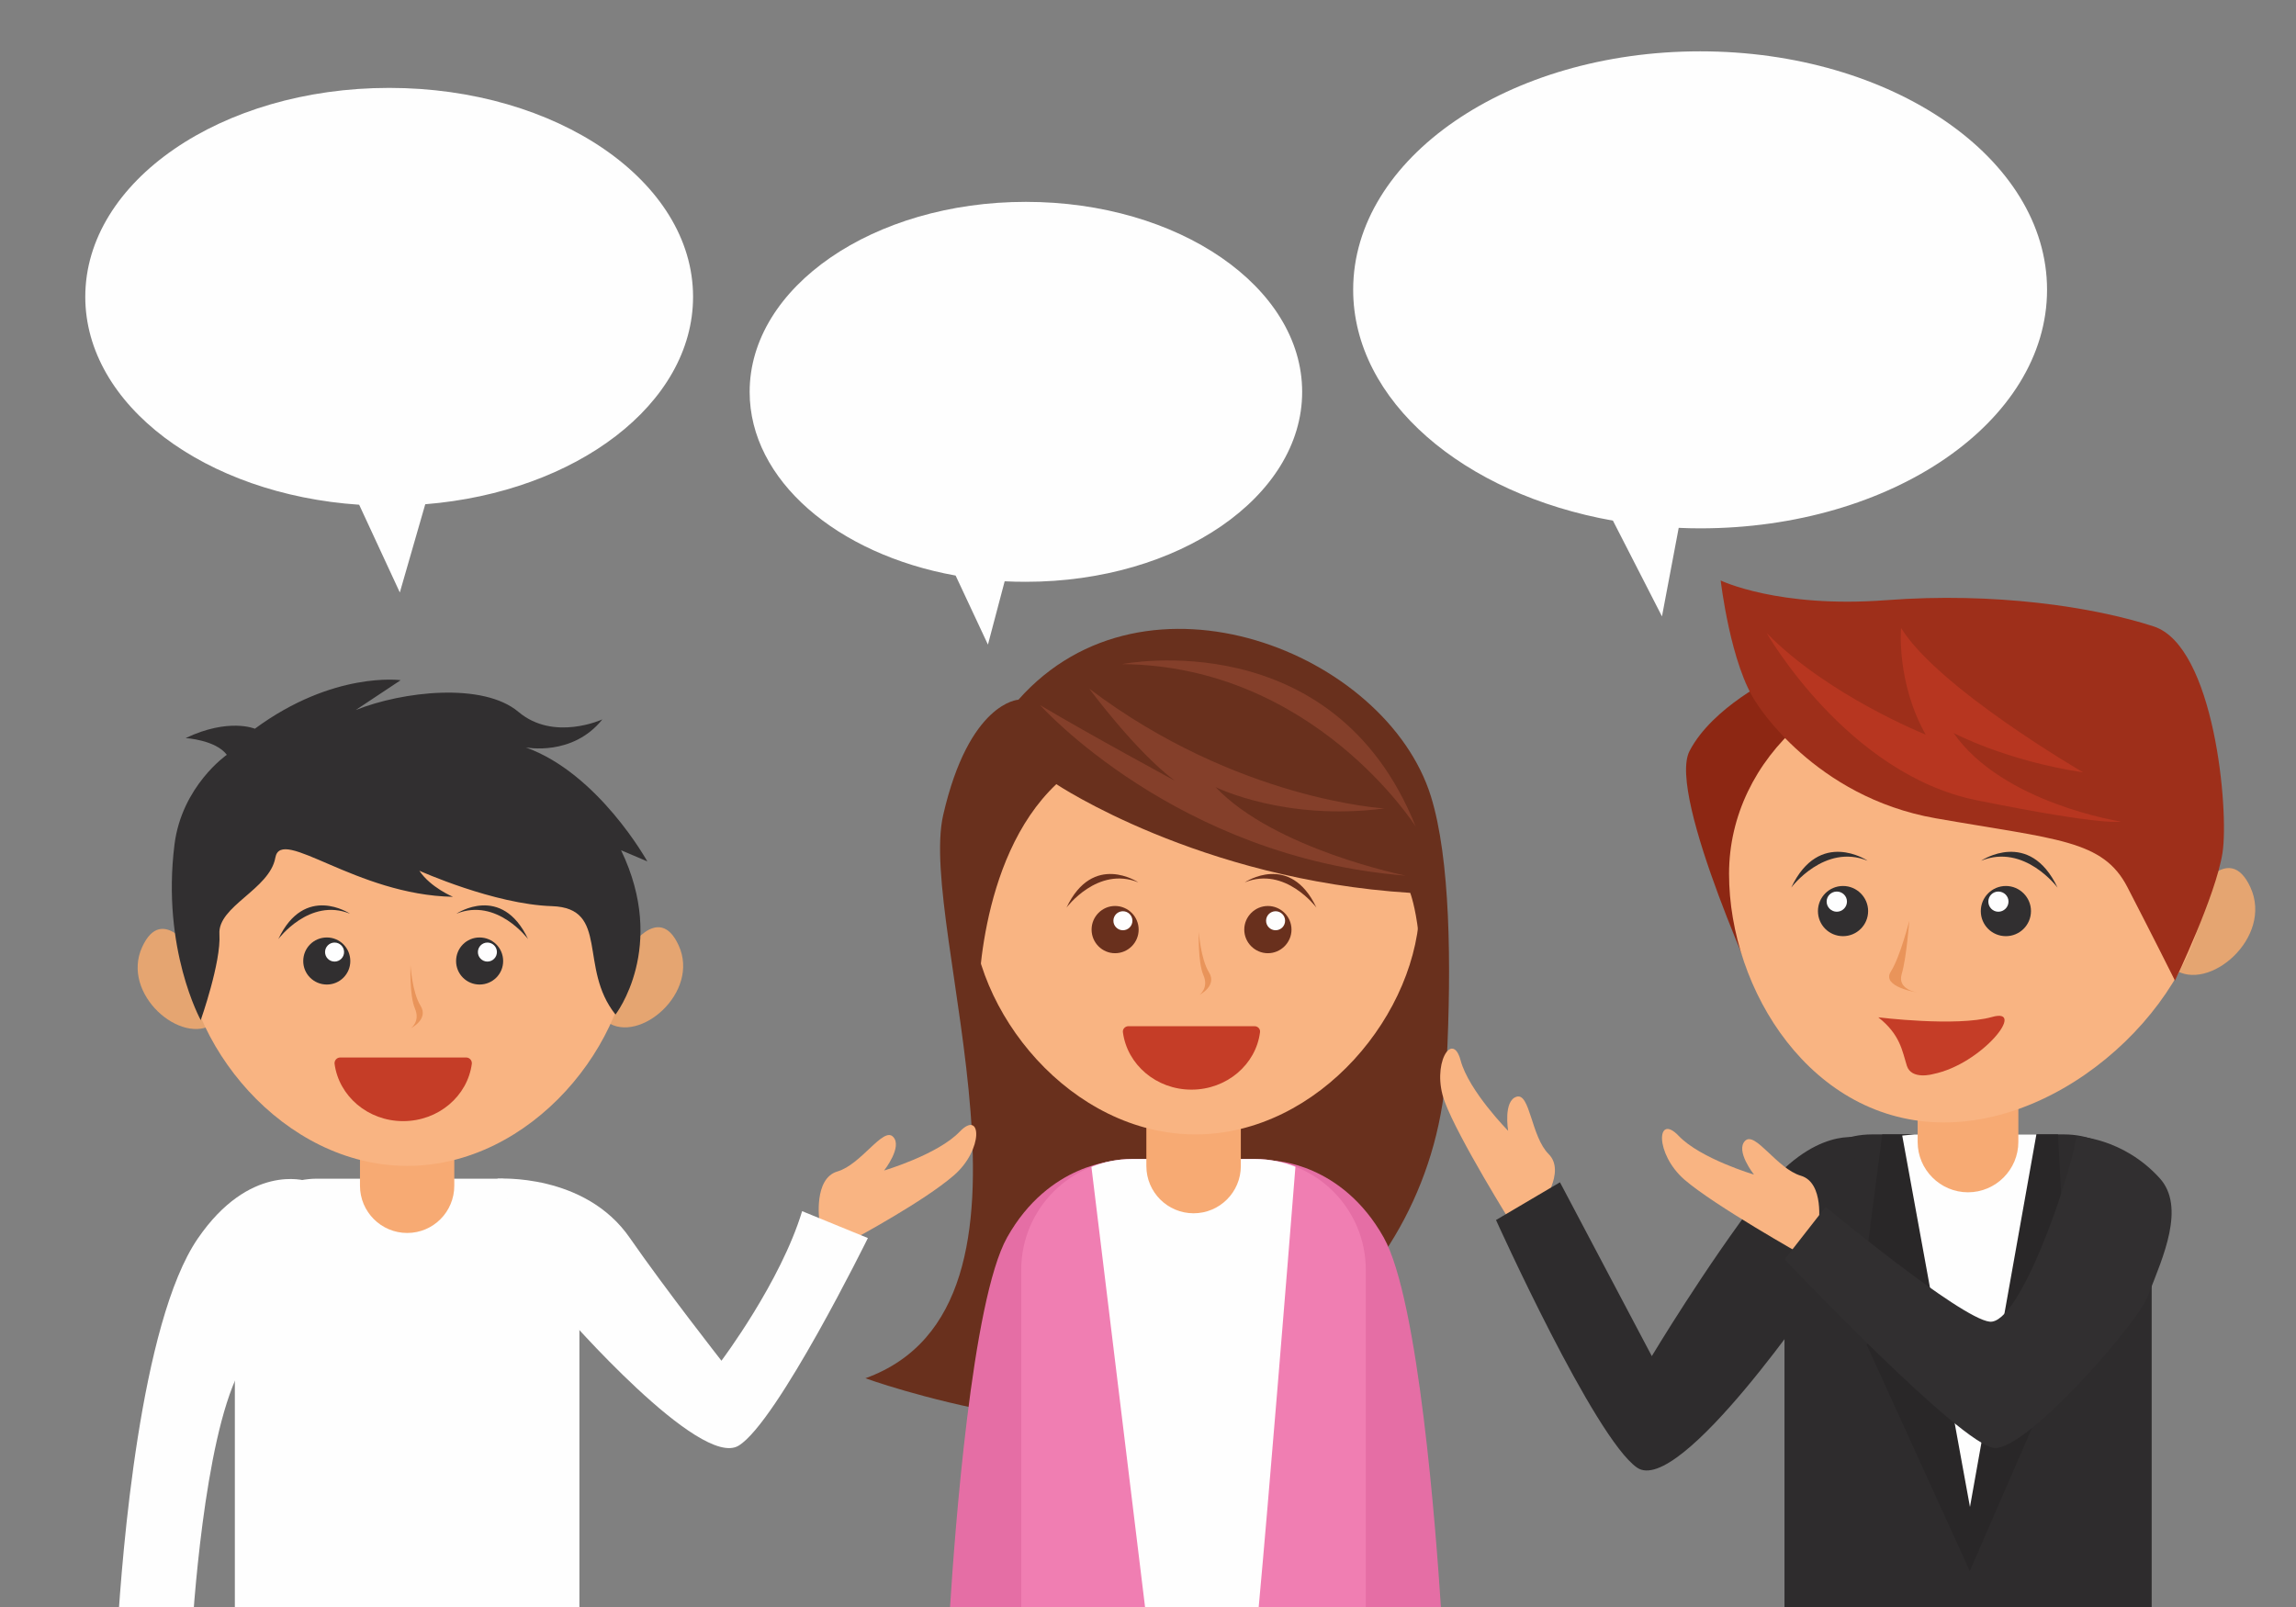<svg version="1.2" xmlns="http://www.w3.org/2000/svg" viewBox="0 0 1400 980" width="1400" height="980">
	<rect x="0" y="0" width="1400" height="980" fill="#808080" stroke="none"/>
	<title>PEOPLE TALKING-ai</title>
	<style>
		.s0 { fill: #69301d } 
		.s1 { fill: #e56ea5 } 
		.s2 { fill: #f07eb2 } 
		.s3 { fill: #fefefe } 
		.s4 { fill: #f7aa73 } 
		.s5 { fill: #f9b482 } 
		.s6 { fill: #e9945a } 
		.s7 { fill: #c53d27 } 
		.s8 { fill: #e5a571 } 
		.s9 { fill: #312f30 } 
		.s10 { fill: #8d2713 } 
		.s11 { fill: #2e2c2d } 
		.s12 { fill: #292728 } 
		.s13 { fill: #9e2f1a } 
		.s14 { fill: #b73620 } 
		.s15 { fill: #843f2a } 
	</style>
	<g id="_Artboards_">
	</g>
	<g id="Layer 1">
		<g id="&lt;Group&gt;">
			<g id="&lt;Group&gt;">
			</g>
			<g id="&lt;Group&gt;">
			</g>
			<g id="&lt;Group&gt;">
				<g id="&lt;Group&gt;">
					<g id="&lt;Group&gt;">
						<path id="&lt;Path&gt;" class="s0" d="m621 426.7c0 0-30.1 1.4-45.9 70.4-15.8 68.9 76.1 298.8-47.4 343.4 0 0 35.5 13 84.8 21.8 136.1 24.5 263-76 269.6-214.2 3-60.4 2.2-124.5-9.6-162.5-27.3-87.6-173.9-146.5-251.5-58.9z"/>
					</g>
					<g id="&lt;Group&gt;">
						<path id="&lt;Path&gt;" class="s1" d="m878.6 980c-2.9-44.6-13.4-187-34.9-225.4-25.6-45.6-66.8-46.7-66.8-46.7l53.3 272.1z"/>
					</g>
					<g id="&lt;Group&gt;">
						<path id="&lt;Path&gt;" class="s1" d="m627.7 980l53.2-272.1c0 0-41.2 1.1-66.8 46.7-21.5 38.4-32 180.8-34.8 225.4z"/>
					</g>
					<g id="&lt;Group&gt;">
						<path id="&lt;Path&gt;" class="s2" d="m832.8 980v-205.6c0-37.3-30.3-67.6-67.6-67.6h-74.8c-37.4 0-67.7 30.3-67.7 67.6v205.6z"/>
					</g>
					<g id="&lt;Group&gt;">
						<path id="&lt;Path&gt;" class="s3" d="m698.2 980h69.3c6.3-68.3 17-200.7 22.4-268.5-7.6-3-16-4.7-24.7-4.7h-74.8c-8.8 0-17.2 1.7-24.9 4.8z"/>
					</g>
					<g id="&lt;Group&gt;">
						<path id="&lt;Path&gt;" class="s4" d="m699 670.8v40.3c0 15.9 12.9 28.8 28.8 28.8 15.9 0 28.8-12.9 28.8-28.8v-40.3z"/>
					</g>
					<g id="&lt;Group&gt;">
						<path id="&lt;Path&gt;" class="s5" d="m865.7 550.6c0 66.7-61.3 141.2-136.8 141.2-75.5 0-136.7-74.5-136.7-141.2 0-66.7 61.2-120.8 136.7-120.8 75.5 0 136.8 54.1 136.8 120.8z"/>
					</g>
					<path id="&lt;Path&gt;" class="s6" d="m731 568.3c0 0 1.1 16.5 6.2 24.7 5.1 8.2-5.8 13.7-5.8 13.7 0 0 5.8-4.1 2.4-12-3.5-7.9-2.8-26.4-2.8-26.4z"/>
					<g id="&lt;Group&gt;">
						<path id="&lt;Path&gt;" class="s7" d="m764.9 625.8h-76.8c-2 0-3.7 1.7-3.4 3.7 2.6 19.7 20.3 35 41.8 35 21.5 0 39.3-15.3 41.8-35 0.3-2-1.3-3.7-3.4-3.7z"/>
					</g>
					<g id="&lt;Group&gt;">
						<g id="&lt;Group&gt;">
							<g id="&lt;Group&gt;">
								<path id="&lt;Path&gt;" class="s0" d="m694.3 566.9c0 7.9-6.4 14.4-14.4 14.4-7.9 0-14.3-6.5-14.3-14.4 0-7.9 6.4-14.4 14.3-14.4 8 0 14.4 6.5 14.4 14.4z"/>
							</g>
							<g id="&lt;Group&gt;">
								<path id="&lt;Path&gt;" class="s3" d="m690.5 561.5c0 3.2-2.6 5.8-5.8 5.8-3.2 0-5.8-2.6-5.8-5.8 0-3.2 2.6-5.8 5.8-5.8 3.2 0 5.8 2.6 5.8 5.8z"/>
							</g>
						</g>
						<g id="&lt;Group&gt;">
							<g id="&lt;Group&gt;">
								<path id="&lt;Path&gt;" class="s0" d="m787.5 566.9c0 7.9-6.5 14.4-14.4 14.4-7.9 0-14.4-6.5-14.4-14.4 0-7.9 6.5-14.4 14.4-14.4 7.9 0 14.4 6.5 14.4 14.4z"/>
							</g>
							<g id="&lt;Group&gt;">
								<path id="&lt;Path&gt;" class="s3" d="m783.6 561.5c0 3.2-2.6 5.8-5.8 5.8-3.2 0-5.8-2.6-5.8-5.8 0-3.2 2.6-5.8 5.8-5.8 3.2 0 5.8 2.6 5.8 5.8z"/>
							</g>
						</g>
					</g>
					<g id="&lt;Group&gt;">
						<g id="&lt;Group&gt;">
							<path id="&lt;Path&gt;" class="s0" d="m650.3 553.5c0 0 19-25.5 43.8-15.4 0 0-27.6-18.7-43.8 15.4z"/>
						</g>
						<g id="&lt;Group&gt;">
							<path id="&lt;Path&gt;" class="s0" d="m802.7 553.5c0 0-19-25.5-43.7-15.4 0 0 27.6-18.7 43.7 15.4z"/>
						</g>
					</g>
					<g id="&lt;Group&gt;">
						<path id="&lt;Path&gt;" class="s0" d="m596.5 613.5c0 0-1.4-89 47.6-135.3 0 0 86.9 58.2 215.8 66.3 0 0 12.6 33.1 2.2 96.2 0 0 24.5-91.6-3.6-146.9-28.1-55.3-94.3-88-155.9-78.9-61.7 9.1-149.6 39.9-106.1 198.6z"/>
					</g>
				</g>
				<g id="&lt;Group&gt;">
					<g id="&lt;Group&gt;">
						<path id="&lt;Path&gt;" class="s3" d="m353.3 992v-223.2c0-27.6-22.4-50-50-50h-110c-27.7 0-50.1 22.4-50.1 50v223.2z"/>
					</g>
					<g id="&lt;Group&gt;">
						<path id="&lt;Path&gt;" class="s4" d="m219.5 682.8v40.3c0 15.9 12.9 28.8 28.8 28.8 15.9 0 28.7-12.9 28.7-28.8v-40.3z"/>
					</g>
					<g id="&lt;Group&gt;">
						<g id="&lt;Group&gt;">
							<path id="&lt;Path&gt;" class="s8" d="m118.5 581.7c0 0-19.4-31.3-31.8-4.2-13.2 28.7 24 60.5 43.8 46.7z"/>
						</g>
						<g id="&lt;Group&gt;">
							<path id="&lt;Path&gt;" class="s8" d="m382 580.7c0 0 19.4-31.3 31.8-4.2 13.2 28.7-24 60.5-43.7 46.7z"/>
						</g>
						<g id="&lt;Group&gt;">
							<path id="&lt;Path&gt;" class="s5" d="m385 569.7c0 66.7-61.2 141.3-136.7 141.3-75.5 0-136.8-74.6-136.8-141.3 0-66.7 61.3-120.8 136.8-120.8 75.5 0 136.7 54.1 136.7 120.8z"/>
						</g>
						<path id="&lt;Path&gt;" class="s6" d="m250.3 588.6c0 0 1 16.5 6.1 24.7 5.2 8.2-5.8 13.7-5.8 13.7 0 0 5.8-4.1 2.4-12-3.4-7.9-2.7-26.4-2.7-26.4z"/>
						<g id="&lt;Group&gt;">
							<path id="&lt;Path&gt;" class="s7" d="m284.3 644.9h-76.9c-2 0-3.6 1.8-3.4 3.8 2.6 19.7 20.3 35 41.8 35 21.6 0 39.3-15.3 41.9-35 0.2-2-1.4-3.8-3.4-3.8z"/>
						</g>
						<g id="&lt;Group&gt;">
							<path id="&lt;Path&gt;" class="s9" d="m122.4 622.1c0 0 12.5-35.3 11.4-52.4-1.2-17.1 30.7-27.3 34.1-46.7 3.5-19.4 49 22.8 108.3 23.9 0 0-13.7-5.7-20.5-15.9 0 0 45.5 20.5 80.9 21.6 35.3 1.2 15.9 37.6 38.7 66.1 0 0 31.9-41 3.4-100.2l16 6.8c0 0-29.7-53.6-74.1-69.5 0 0 28.5 5.7 46.7-17.1 0 0-29.6 13.7-51.2-4.6-21.7-18.2-70.7-12.5-99.2-1.1l27.4-18.2c0 0-41-5.7-88.9 29.6 0 0-15.9-6.8-42.2 5.7 0 0 18.3 1.1 25.1 10.2 0 0-27.4 19-31.9 54.7-8 63.8 16 107.1 16 107.1z"/>
						</g>
						<g id="&lt;Group&gt;">
							<g id="&lt;Group&gt;">
								<g id="&lt;Group&gt;">
									<path id="&lt;Path&gt;" class="s9" d="m213.6 586.1c0 7.9-6.4 14.3-14.3 14.3-8 0-14.4-6.4-14.4-14.3 0-8 6.4-14.4 14.4-14.4 7.9 0 14.3 6.4 14.3 14.4z"/>
								</g>
								<g id="&lt;Group&gt;">
									<path id="&lt;Path&gt;" class="s3" d="m209.8 580.6c0 3.2-2.6 5.8-5.8 5.8-3.2 0-5.8-2.6-5.8-5.8 0-3.2 2.6-5.8 5.8-5.8 3.2 0 5.8 2.6 5.8 5.8z"/>
								</g>
							</g>
							<g id="&lt;Group&gt;">
								<g id="&lt;Group&gt;">
									<path id="&lt;Path&gt;" class="s9" d="m306.8 586.1c0 7.9-6.4 14.3-14.4 14.3-7.9 0-14.3-6.4-14.3-14.3 0-8 6.4-14.4 14.3-14.4 8 0 14.4 6.4 14.4 14.4z"/>
								</g>
								<g id="&lt;Group&gt;">
									<path id="&lt;Path&gt;" class="s3" d="m303 580.6c0 3.2-2.6 5.8-5.8 5.8-3.2 0-5.8-2.6-5.8-5.8 0-3.2 2.6-5.8 5.8-5.8 3.2 0 5.8 2.6 5.8 5.8z"/>
								</g>
							</g>
						</g>
						<g id="&lt;Group&gt;">
							<path id="&lt;Path&gt;" class="s9" d="m169.7 572.7c0 0 19-25.5 43.7-15.5 0 0-27.6-18.6-43.7 15.5z"/>
							<path id="&lt;Path&gt;" class="s9" d="m322 572.7c0 0-19-25.5-43.7-15.5 0 0 27.6-18.6 43.7 15.5z"/>
						</g>
					</g>
					<g id="&lt;Group&gt;">
						<path id="&lt;Path&gt;" class="s5" d="m499.6 744.2c0 0-3.6-25.5 11-29.8 14.5-4.2 27.9-27.3 33.9-21.2 6.1 6-5.4 20.6-5.4 20.6 0 0 32.8-9.7 46.1-23.7 13.4-13.9 14.6 11-3.6 26.7-18.2 15.8-60.1 38.3-60.1 38.3z"/>
					</g>
					<path id="&lt;Path&gt;" class="s3" d="m303.3 718.8c0 0 53.4-3.6 80.8 36.2 21.7 31.3 55.8 74.8 55.8 74.8 0 0 36.1-47.9 49.2-91.2l40.1 16.4c0 0-55.2 112.2-78.8 126.6-23.6 14.5-106.3-80.7-106.3-80.7z"/>
					<g id="&lt;Group&gt;">
						<path id="&lt;Path&gt;" class="s3" d="m117.3 992c2.5-36.5 11.9-143.8 37.1-167.8 30.5-29 32-104.1 32-104.1 0 0-34.3-10.8-65.8 35.2-35.2 51.3-46.2 194-48.8 236.7z"/>
					</g>
				</g>
				<g id="&lt;Group&gt;">
					<path id="&lt;Path&gt;" class="s10" d="m1082.2 413c0 0-38 18-52 45-14 27 46 156 46 156l78-167z"/>
					<g id="&lt;Group&gt;">
						<path id="&lt;Path&gt;" class="s11" d="m1312 980v-234.9c0-29.4-23.9-53.3-53.4-53.3h-117.2c-29.5 0-53.3 23.9-53.3 53.3v234.9z"/>
					</g>
					<path id="&lt;Path&gt;" class="s12" d="m1260.2 822l-23-23 23-4-5.3-103.2h-107.2l-12.5 96.2 26 7-23 25 62.9 138.1z"/>
					<path id="&lt;Path&gt;" class="s3" d="m1241.7 691.8h-74.5l-7.3 0.7 41.3 226.5z"/>
					<g id="&lt;Group&gt;">
						<path id="&lt;Path&gt;" class="s4" d="m1169.3 653.5v42.9c0 16.9 13.8 30.7 30.7 30.7 16.9 0 30.7-13.8 30.7-30.7v-42.9z"/>
					</g>
					<g id="&lt;Group&gt;">
						<path id="&lt;Path&gt;" class="s8" d="m1338.3 545.6c0 0 20.7-33.3 33.9-4.5 14.1 30.7-25.6 64.6-46.6 49.9z"/>
					</g>
					<g id="&lt;Group&gt;">
						<path id="&lt;Path&gt;" class="s5" d="m1345.7 532.9c0 71.1-79.9 151.6-160.4 151.6-80.5 0-131-80.5-131-151.6 0-71.1 65.2-128.7 145.7-128.7 80.5 0 145.7 57.6 145.7 128.7z"/>
					</g>
					<g id="&lt;Group&gt;">
						<path id="&lt;Path&gt;" class="s6" d="m1164.2 561.5c0 0-5.5 21.9-11.3 31.1-5.9 9.3 16.4 12.7 16.4 12.7 0 0-12.7-1.7-9.7-11.4 2.9-9.7 4.6-32.4 4.6-32.4z"/>
					</g>
					<g id="&lt;Group&gt;">
						<g id="&lt;Group&gt;">
							<g id="&lt;Group&gt;">
								<path id="&lt;Path&gt;" class="s9" d="m1139.1 555.6c0 8.5-6.9 15.3-15.3 15.3-8.5 0-15.3-6.8-15.3-15.3 0-8.4 6.8-15.3 15.3-15.3 8.4 0 15.3 6.9 15.3 15.3z"/>
							</g>
							<g id="&lt;Group&gt;">
								<path id="&lt;Path&gt;" class="s3" d="m1126.2 549.8c0 3.4-2.8 6.2-6.2 6.2-3.4 0-6.2-2.8-6.2-6.2 0-3.4 2.8-6.1 6.2-6.1 3.4 0 6.2 2.7 6.2 6.1z"/>
							</g>
						</g>
						<g id="&lt;Group&gt;">
							<g id="&lt;Group&gt;">
								<path id="&lt;Path&gt;" class="s9" d="m1238.4 555.6c0 8.5-6.9 15.3-15.3 15.3-8.5 0-15.3-6.8-15.3-15.3 0-8.4 6.8-15.3 15.3-15.3 8.4 0 15.3 6.9 15.3 15.3z"/>
							</g>
							<g id="&lt;Group&gt;">
								<path id="&lt;Path&gt;" class="s3" d="m1224.7 549.8c0 3.4-2.8 6.2-6.2 6.2-3.4 0-6.1-2.8-6.1-6.2 0-3.4 2.7-6.1 6.1-6.1 3.4 0 6.2 2.7 6.2 6.1z"/>
							</g>
						</g>
					</g>
					<g id="&lt;Group&gt;">
						<path id="&lt;Path&gt;" class="s9" d="m1092.2 541.3c0 0 20.3-27.1 46.6-16.4 0 0-29.4-19.9-46.6 16.4z"/>
						<path id="&lt;Path&gt;" class="s9" d="m1254.6 541.3c0 0-20.2-27.1-46.6-16.4 0 0 29.4-19.9 46.6 16.4z"/>
					</g>
					<g id="&lt;Group&gt;">
						<path id="&lt;Path&gt;" class="s7" d="m1145.3 620.4c0 0 47.6 5.9 69.3-0.2 21.6-6.2-6.1 28.8-35.9 34.8 0 0-13.2 3.8-16-5.1-2.8-8.9-4-19-17.4-29.5z"/>
					</g>
					<path id="&lt;Path&gt;" class="s13" d="m1071.2 429c0 0 35 57 109 70 74 13 102 13 117 42 15 29 29 57 29 57 0 0 25-52 29-78 4-26-5-126-42-138-37-12-97-21-163-16-66 5-101-12-101-12 0 0 6 52 22 75z"/>
					<g id="&lt;Group&gt;">
						<path id="&lt;Path&gt;" class="s5" d="m939.6 735.2c0 0 15.5-20.6 4.7-31.4-10.7-10.7-11.3-37.4-19.5-35-8.3 2.4-5.2 20.8-5.2 20.8 0 0-24-24.3-29-43-5-18.6-18.1 2.6-9.7 25.2 8.4 22.6 41.3 75.2 41.3 75.2z"/>
					</g>
					<g id="&lt;Group&gt;">
						<path id="&lt;Path&gt;" class="s11" d="m1134.2 694c0 0-28-8-61 35-33 43-66 98-66 98l-56-106-39 23c0 0 60 133 86 151 26 18 112-109 112-109z"/>
					</g>
					<g id="&lt;Group&gt;">
						<path id="&lt;Path&gt;" class="s5" d="m1108.9 746.8c0 0 3.7-25.5-10.8-29.8-14.6-4.3-27.9-27.4-34-21.3-6.1 6.1 5.4 20.6 5.4 20.6 0 0-32.7-9.7-46-23.7-13.4-14-14.6 10.8 3.5 26.7 18.2 15.8 72.3 46.2 72.3 46.2z"/>
					</g>
					<g id="&lt;Group&gt;">
						<path id="&lt;Path&gt;" class="s9" d="m1266.2 693c0 0 28 0.6 50.6 25.4 16.1 17.6 2 48.4-6.6 70.6q-0.7 1.9-1.6 3.7c-8 17-72.4 91.3-92.4 90.3-20-1-128-115-128-115l25-32c0 0 82 68 100 70 18 2 48-84 53-113z"/>
					</g>
					<path id="&lt;Path&gt;" class="s14" d="m1077.2 386c0 0 49 86 128 102 79 16 88 13 88 13 0 0-72-11-102-54 0 0 32 17 79 24 0 0-88-51-111-88 0 0-3 33 15 65 0 0-60-24-97-62z"/>
				</g>
				<g id="&lt;Group&gt;">
					<path id="&lt;Path&gt;" class="s15" d="m634.2 430c0 0 83 93 223 104 0 0-80-16-116-54 0 0 42 21 103 13 0 0-90-5-180-73 0 0 28 38 52 56 0 0-50-27-82-46z"/>
				</g>
				<path id="&lt;Path&gt;" class="s15" d="m684.2 405c0 0 129-26 179 99 0 0-62-98-179-99z"/>
			</g>
			<path id="&lt;Path&gt;" class="s3" d="m422.6 181c0-70.4-83-127.4-185.3-127.4-102.4 0-185.3 57-185.3 127.4 0 66.1 73.2 120.5 167 126.8l24.8 53.5 15.5-53.8c92-7.4 163.3-61.2 163.3-126.5z"/>
			<path id="&lt;Path&gt;" class="s3" d="m625.5 123.1c-93 0-168.4 51.9-168.4 115.9 0 53.8 53.3 99 125.6 112l19.7 42.1 10.2-38.6q6.4 0.3 12.9 0.3c93.1 0 168.5-51.9 168.5-115.8 0-64-75.4-115.9-168.5-115.9z"/>
			<path id="&lt;Path&gt;" class="s3" d="m1036.7 31.3c-116.9 0-211.6 65.1-211.6 145.4 0 67.7 67.3 124.6 158.4 140.8l29.9 58.4 10.2-54q6.5 0.3 13.1 0.3c116.8 0 211.5-65.1 211.5-145.5 0-80.3-94.7-145.4-211.5-145.4z"/>
		</g>
	</g>
</svg>